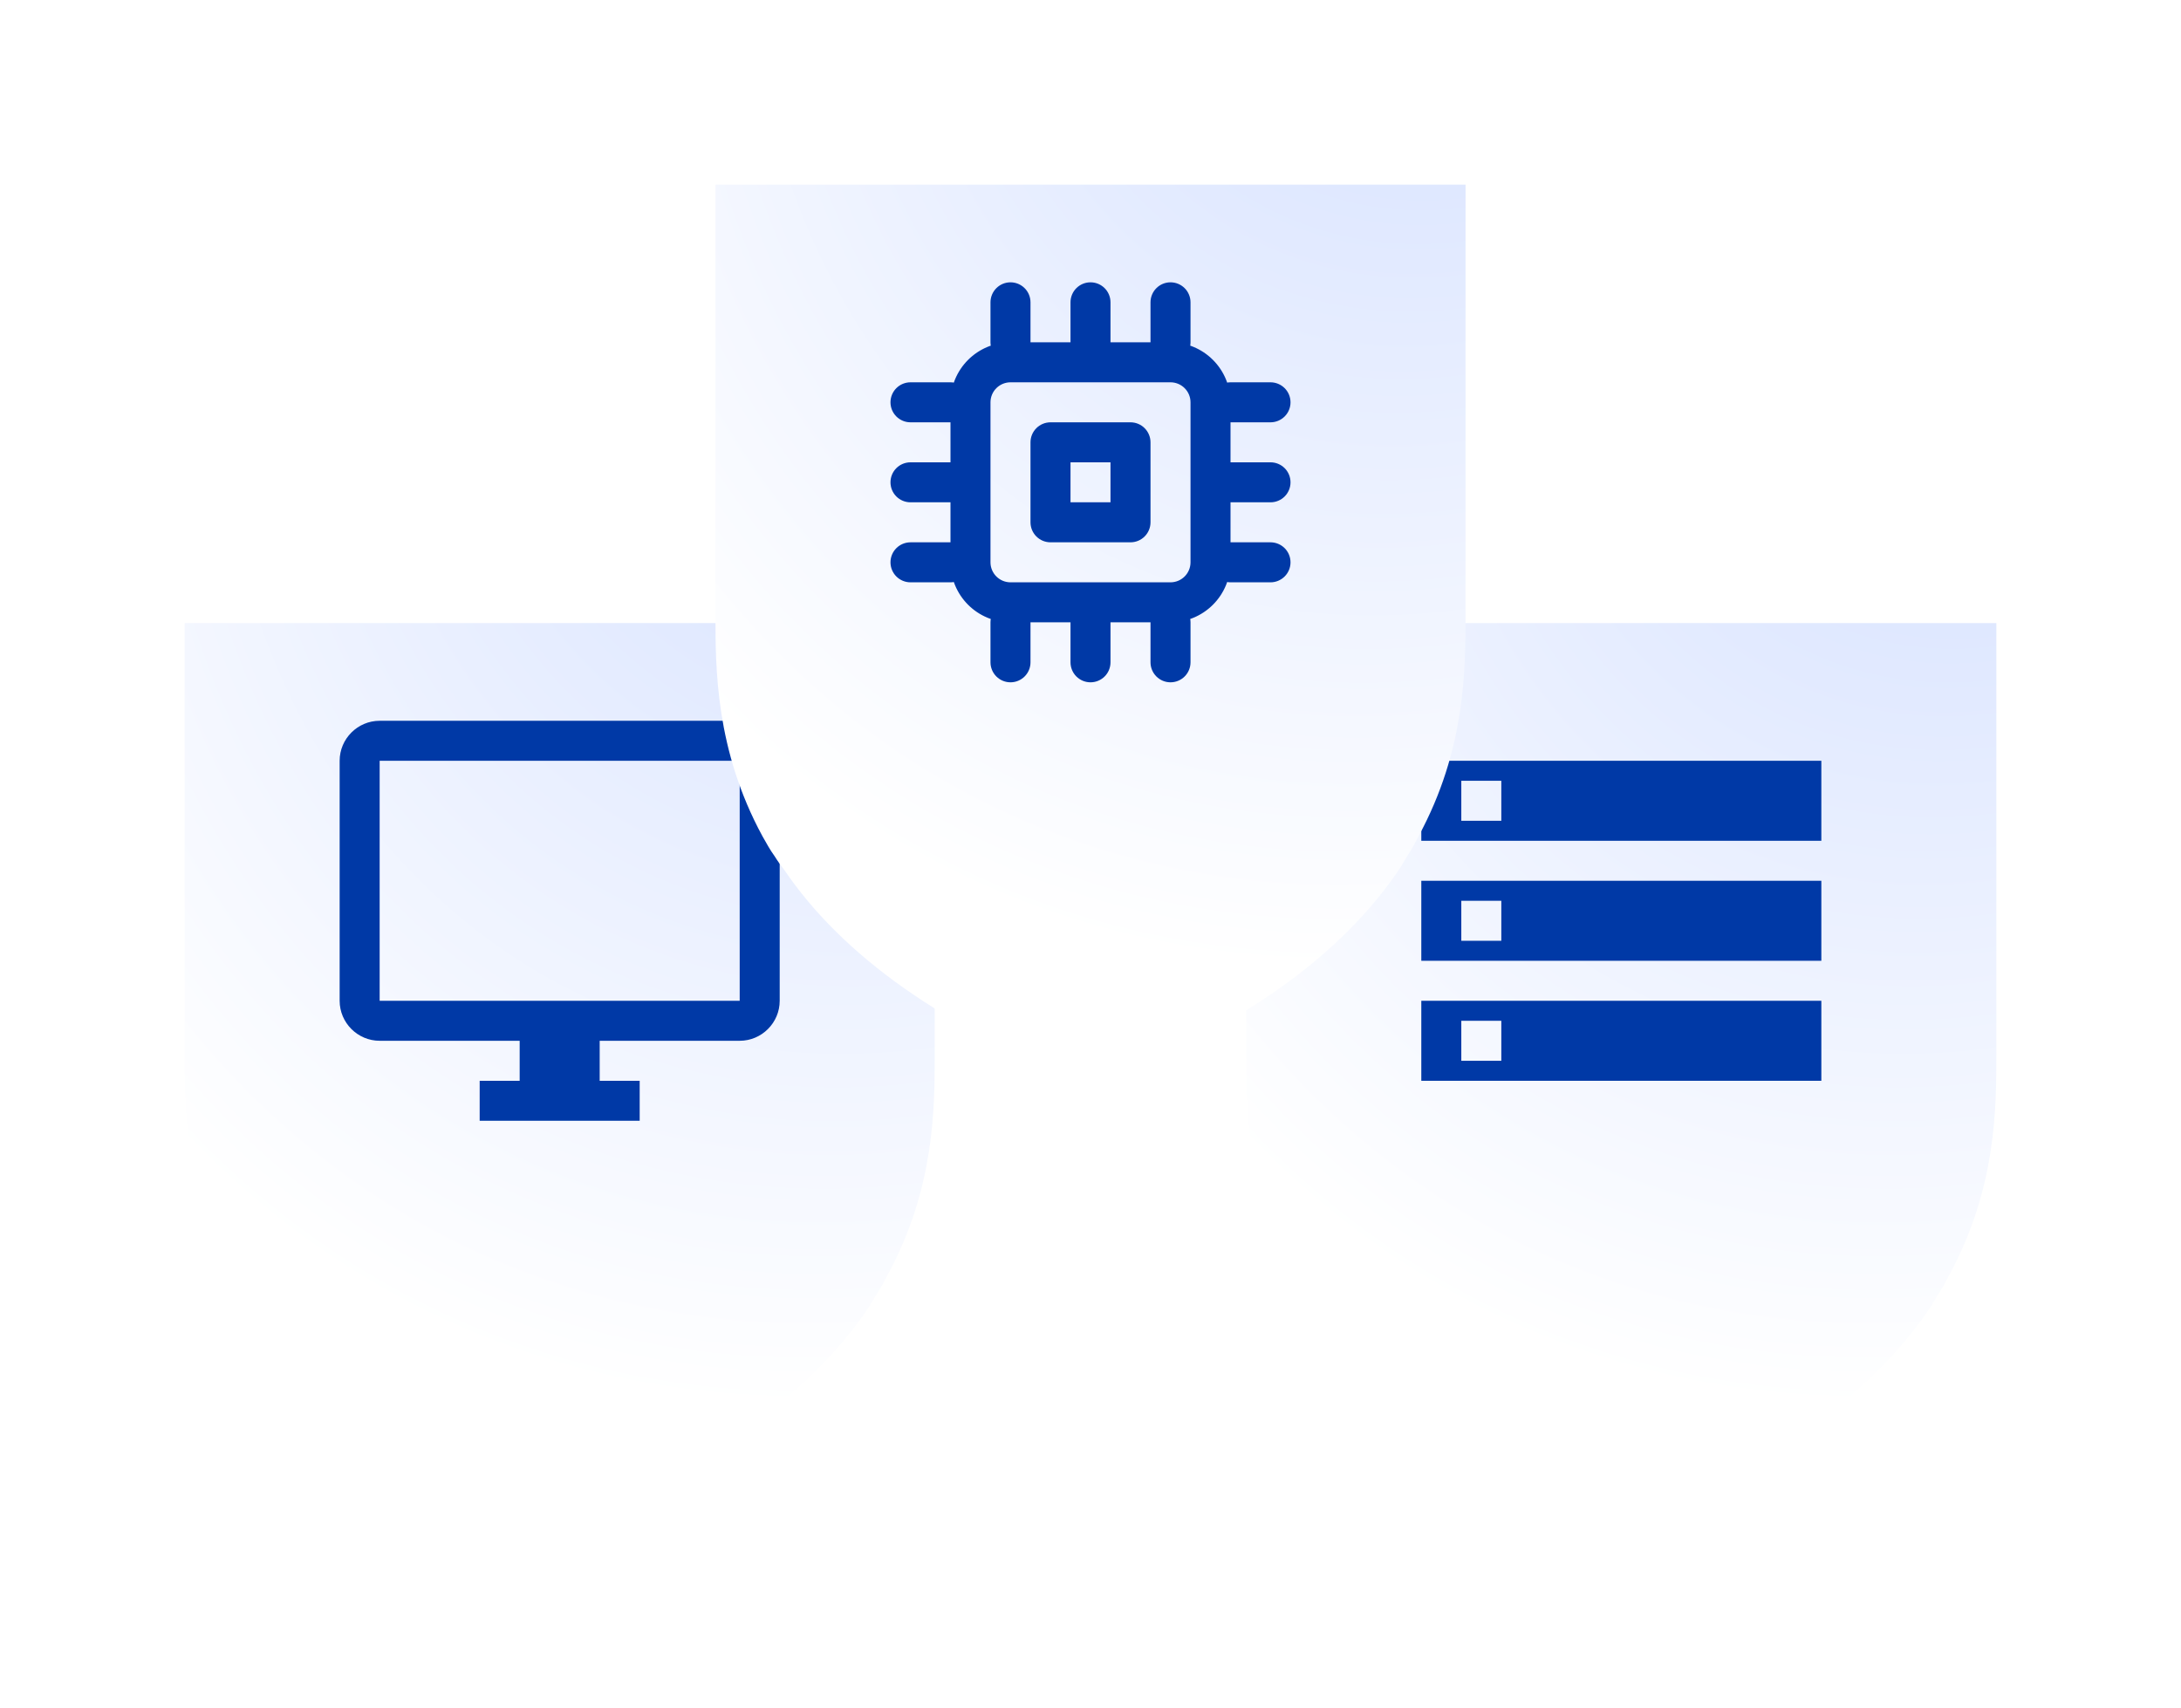 <svg width="189" height="148" viewBox="0 0 189 148" fill="none" xmlns="http://www.w3.org/2000/svg">
<g filter="url(#filter0_d)">
<path d="M16 83.301V46H81V83.301C81 88.007 81 94.979 76.926 102.474C76.661 102.997 76.395 103.52 76.041 104.042C75.864 104.304 75.687 104.653 75.51 104.914L75.421 105.088C70.285 112.845 61.429 119.12 49.031 123.826L48.589 124L48.146 123.826C35.925 119.12 27.07 112.932 21.933 105.35C21.668 105.001 21.402 104.653 21.136 104.217C20.694 103.607 20.428 103.084 20.074 102.474C16 94.979 16 87.92 16 83.301Z" fill="url(#paint0_radial)"/>
</g>
<path d="M64.1 62.467H32.9C30.993 62.467 29.433 64.027 29.433 65.933V86.733C29.433 88.64 30.993 90.2 32.9 90.2H45.033V93.667H41.567V97.133H55.433V93.667H51.967V90.2H64.1C66.007 90.2 67.567 88.64 67.567 86.733V65.933C67.567 64.027 66.007 62.467 64.1 62.467ZM64.1 86.733H32.9V65.933H64.1V86.733Z" fill="#0039A6"/>
<g filter="url(#filter1_d)">
<path d="M108 83.301V46H173V83.301C173 88.007 173 94.979 168.926 102.474C168.661 102.997 168.395 103.52 168.041 104.042C167.864 104.304 167.687 104.653 167.51 104.914L167.421 105.088C162.285 112.845 153.429 119.12 141.031 123.826L140.589 124L140.146 123.826C127.925 119.12 119.069 112.932 113.933 105.35C113.668 105.001 113.402 104.653 113.136 104.217C112.693 103.607 112.428 103.084 112.074 102.474C108 94.979 108 87.92 108 83.301Z" fill="url(#paint1_radial)"/>
</g>
<path d="M123.167 93.667H157.833V86.733H123.167V93.667ZM126.633 88.467H130.1V91.933H126.633V88.467ZM123.167 65.933V72.867H157.833V65.933H123.167ZM130.1 71.133H126.633V67.667H130.1V71.133ZM123.167 83.267H157.833V76.333H123.167V83.267ZM126.633 78.067H130.1V81.533H126.633V78.067Z" fill="#0039A6"/>
<g filter="url(#filter2_d)">
<path d="M62 45.301V8H127V45.301C127 50.007 127 56.979 122.926 64.474C122.661 64.997 122.395 65.52 122.041 66.043C121.864 66.304 121.687 66.653 121.51 66.914L121.421 67.088C116.285 74.845 107.429 81.12 95.031 85.826L94.589 86L94.146 85.826C81.925 81.12 73.07 74.932 67.933 67.35C67.668 67.001 67.402 66.653 67.136 66.217C66.694 65.607 66.428 65.084 66.074 64.474C62 56.979 62 49.92 62 45.301Z" fill="url(#paint2_radial)"/>
</g>
<path d="M87.567 29.667H101.433C102.813 29.667 104.135 30.215 105.11 31.19C106.086 32.165 106.633 33.488 106.633 34.867V48.733C106.633 50.112 106.086 51.435 105.11 52.41C104.135 53.386 102.813 53.933 101.433 53.933H87.567C86.188 53.933 84.865 53.386 83.89 52.41C82.915 51.435 82.367 50.112 82.367 48.733V34.867C82.367 33.488 82.915 32.165 83.89 31.19C84.865 30.215 86.188 29.667 87.567 29.667ZM87.567 33.133C87.107 33.133 86.666 33.316 86.341 33.641C86.016 33.966 85.833 34.407 85.833 34.867V48.733C85.833 49.193 86.016 49.634 86.341 49.959C86.666 50.284 87.107 50.467 87.567 50.467H101.433C101.893 50.467 102.334 50.284 102.659 49.959C102.984 49.634 103.167 49.193 103.167 48.733V34.867C103.167 34.407 102.984 33.966 102.659 33.641C102.334 33.316 101.893 33.133 101.433 33.133H87.567ZM91.033 36.6H97.967C98.427 36.6 98.867 36.783 99.192 37.108C99.517 37.433 99.7 37.874 99.7 38.333V45.267C99.7 45.726 99.517 46.167 99.192 46.492C98.867 46.817 98.427 47 97.967 47H91.033C90.574 47 90.133 46.817 89.808 46.492C89.483 46.167 89.3 45.726 89.3 45.267V38.333C89.3 37.874 89.483 37.433 89.808 37.108C90.133 36.783 90.574 36.6 91.033 36.6ZM92.767 40.067V43.533H96.233V40.067H92.767ZM87.567 24.467C88.026 24.467 88.467 24.649 88.792 24.974C89.118 25.299 89.3 25.74 89.3 26.2V29.667C89.3 30.126 89.118 30.567 88.792 30.892C88.467 31.217 88.026 31.4 87.567 31.4C87.107 31.4 86.666 31.217 86.341 30.892C86.016 30.567 85.833 30.126 85.833 29.667V26.2C85.833 25.74 86.016 25.299 86.341 24.974C86.666 24.649 87.107 24.467 87.567 24.467ZM78.9 33.133H82.367C82.826 33.133 83.267 33.316 83.592 33.641C83.918 33.966 84.1 34.407 84.1 34.867C84.1 35.326 83.918 35.767 83.592 36.092C83.267 36.417 82.826 36.6 82.367 36.6H78.9C78.44 36.6 77.999 36.417 77.674 36.092C77.349 35.767 77.167 35.326 77.167 34.867C77.167 34.407 77.349 33.966 77.674 33.641C77.999 33.316 78.44 33.133 78.9 33.133ZM106.633 33.133H110.1C110.56 33.133 111.001 33.316 111.326 33.641C111.651 33.966 111.833 34.407 111.833 34.867C111.833 35.326 111.651 35.767 111.326 36.092C111.001 36.417 110.56 36.6 110.1 36.6H106.633C106.174 36.6 105.733 36.417 105.408 36.092C105.083 35.767 104.9 35.326 104.9 34.867C104.9 34.407 105.083 33.966 105.408 33.641C105.733 33.316 106.174 33.133 106.633 33.133ZM78.9 40.067H82.367C82.826 40.067 83.267 40.249 83.592 40.574C83.918 40.899 84.1 41.34 84.1 41.8C84.1 42.26 83.918 42.701 83.592 43.026C83.267 43.351 82.826 43.533 82.367 43.533H78.9C78.44 43.533 77.999 43.351 77.674 43.026C77.349 42.701 77.167 42.26 77.167 41.8C77.167 41.34 77.349 40.899 77.674 40.574C77.999 40.249 78.44 40.067 78.9 40.067ZM106.633 40.067H110.1C110.56 40.067 111.001 40.249 111.326 40.574C111.651 40.899 111.833 41.34 111.833 41.8C111.833 42.26 111.651 42.701 111.326 43.026C111.001 43.351 110.56 43.533 110.1 43.533H106.633C106.174 43.533 105.733 43.351 105.408 43.026C105.083 42.701 104.9 42.26 104.9 41.8C104.9 41.34 105.083 40.899 105.408 40.574C105.733 40.249 106.174 40.067 106.633 40.067ZM78.9 47H82.367C82.826 47 83.267 47.183 83.592 47.508C83.918 47.833 84.1 48.274 84.1 48.733C84.1 49.193 83.918 49.634 83.592 49.959C83.267 50.284 82.826 50.467 82.367 50.467H78.9C78.44 50.467 77.999 50.284 77.674 49.959C77.349 49.634 77.167 49.193 77.167 48.733C77.167 48.274 77.349 47.833 77.674 47.508C77.999 47.183 78.44 47 78.9 47ZM106.633 47H110.1C110.56 47 111.001 47.183 111.326 47.508C111.651 47.833 111.833 48.274 111.833 48.733C111.833 49.193 111.651 49.634 111.326 49.959C111.001 50.284 110.56 50.467 110.1 50.467H106.633C106.174 50.467 105.733 50.284 105.408 49.959C105.083 49.634 104.9 49.193 104.9 48.733C104.9 48.274 105.083 47.833 105.408 47.508C105.733 47.183 106.174 47 106.633 47ZM87.567 52.2C88.026 52.2 88.467 52.383 88.792 52.708C89.118 53.033 89.3 53.474 89.3 53.933V57.4C89.3 57.86 89.118 58.301 88.792 58.626C88.467 58.951 88.026 59.133 87.567 59.133C87.107 59.133 86.666 58.951 86.341 58.626C86.016 58.301 85.833 57.86 85.833 57.4V53.933C85.833 53.474 86.016 53.033 86.341 52.708C86.666 52.383 87.107 52.2 87.567 52.2ZM101.433 24.467C101.893 24.467 102.334 24.649 102.659 24.974C102.984 25.299 103.167 25.74 103.167 26.2V29.667C103.167 30.126 102.984 30.567 102.659 30.892C102.334 31.217 101.893 31.4 101.433 31.4C100.974 31.4 100.533 31.217 100.208 30.892C99.883 30.567 99.7 30.126 99.7 29.667V26.2C99.7 25.74 99.883 25.299 100.208 24.974C100.533 24.649 100.974 24.467 101.433 24.467ZM101.433 52.2C101.893 52.2 102.334 52.383 102.659 52.708C102.984 53.033 103.167 53.474 103.167 53.933V57.4C103.167 57.86 102.984 58.301 102.659 58.626C102.334 58.951 101.893 59.133 101.433 59.133C100.974 59.133 100.533 58.951 100.208 58.626C99.883 58.301 99.7 57.86 99.7 57.4V53.933C99.7 53.474 99.883 53.033 100.208 52.708C100.533 52.383 100.974 52.2 101.433 52.2ZM94.5 24.467C94.96 24.467 95.401 24.649 95.726 24.974C96.051 25.299 96.233 25.74 96.233 26.2V29.667C96.233 30.126 96.051 30.567 95.726 30.892C95.401 31.217 94.96 31.4 94.5 31.4C94.04 31.4 93.6 31.217 93.274 30.892C92.949 30.567 92.767 30.126 92.767 29.667V26.2C92.767 25.74 92.949 25.299 93.274 24.974C93.6 24.649 94.04 24.467 94.5 24.467ZM94.5 52.2C94.96 52.2 95.401 52.383 95.726 52.708C96.051 53.033 96.233 53.474 96.233 53.933V57.4C96.233 57.86 96.051 58.301 95.726 58.626C95.401 58.951 94.96 59.133 94.5 59.133C94.04 59.133 93.6 58.951 93.274 58.626C92.949 58.301 92.767 57.86 92.767 57.4V53.933C92.767 53.474 92.949 53.033 93.274 52.708C93.6 52.383 94.04 52.2 94.5 52.2Z" fill="#0039A6"/>
<defs>
<filter id="filter0_d" x="0" y="38" width="97" height="110" filterUnits="userSpaceOnUse" color-interpolation-filters="sRGB">
<feFlood flood-opacity="0" result="BackgroundImageFix"/>
<feColorMatrix in="SourceAlpha" type="matrix" values="0 0 0 0 0 0 0 0 0 0 0 0 0 0 0 0 0 0 127 0"/>
<feOffset dy="8"/>
<feGaussianBlur stdDeviation="8"/>
<feColorMatrix type="matrix" values="0 0 0 0 0.117 0 0 0 0 0.417 0 0 0 0 1 0 0 0 0.16 0"/>
<feBlend mode="normal" in2="BackgroundImageFix" result="effect1_dropShadow"/>
<feBlend mode="normal" in="SourceGraphic" in2="effect1_dropShadow" result="shape"/>
</filter>
<filter id="filter1_d" x="92" y="38" width="97" height="110" filterUnits="userSpaceOnUse" color-interpolation-filters="sRGB">
<feFlood flood-opacity="0" result="BackgroundImageFix"/>
<feColorMatrix in="SourceAlpha" type="matrix" values="0 0 0 0 0 0 0 0 0 0 0 0 0 0 0 0 0 0 127 0"/>
<feOffset dy="8"/>
<feGaussianBlur stdDeviation="8"/>
<feColorMatrix type="matrix" values="0 0 0 0 0.117 0 0 0 0 0.417 0 0 0 0 1 0 0 0 0.16 0"/>
<feBlend mode="normal" in2="BackgroundImageFix" result="effect1_dropShadow"/>
<feBlend mode="normal" in="SourceGraphic" in2="effect1_dropShadow" result="shape"/>
</filter>
<filter id="filter2_d" x="46" y="0" width="97" height="110" filterUnits="userSpaceOnUse" color-interpolation-filters="sRGB">
<feFlood flood-opacity="0" result="BackgroundImageFix"/>
<feColorMatrix in="SourceAlpha" type="matrix" values="0 0 0 0 0 0 0 0 0 0 0 0 0 0 0 0 0 0 127 0"/>
<feOffset dy="8"/>
<feGaussianBlur stdDeviation="8"/>
<feColorMatrix type="matrix" values="0 0 0 0 0.117 0 0 0 0 0.417 0 0 0 0 1 0 0 0 0.16 0"/>
<feBlend mode="normal" in2="BackgroundImageFix" result="effect1_dropShadow"/>
<feBlend mode="normal" in="SourceGraphic" in2="effect1_dropShadow" result="shape"/>
</filter>
<radialGradient id="paint0_radial" cx="0" cy="0" r="1" gradientUnits="userSpaceOnUse" gradientTransform="translate(81 11.55) rotate(113.385) scale(104.809 87.341)">
<stop stop-color="#E0E9FF"/>
<stop offset="0.031" stop-color="#D0DDFF"/>
<stop offset="1" stop-color="white"/>
</radialGradient>
<radialGradient id="paint1_radial" cx="0" cy="0" r="1" gradientUnits="userSpaceOnUse" gradientTransform="translate(173 11.55) rotate(113.385) scale(104.809 87.341)">
<stop stop-color="#E0E9FF"/>
<stop offset="0.031" stop-color="#D0DDFF"/>
<stop offset="1" stop-color="white"/>
</radialGradient>
<radialGradient id="paint2_radial" cx="0" cy="0" r="1" gradientUnits="userSpaceOnUse" gradientTransform="translate(127 -26.45) rotate(113.385) scale(104.809 87.341)">
<stop stop-color="#E0E9FF"/>
<stop offset="0.031" stop-color="#D0DDFF"/>
<stop offset="1" stop-color="white"/>
</radialGradient>
</defs>
</svg>
